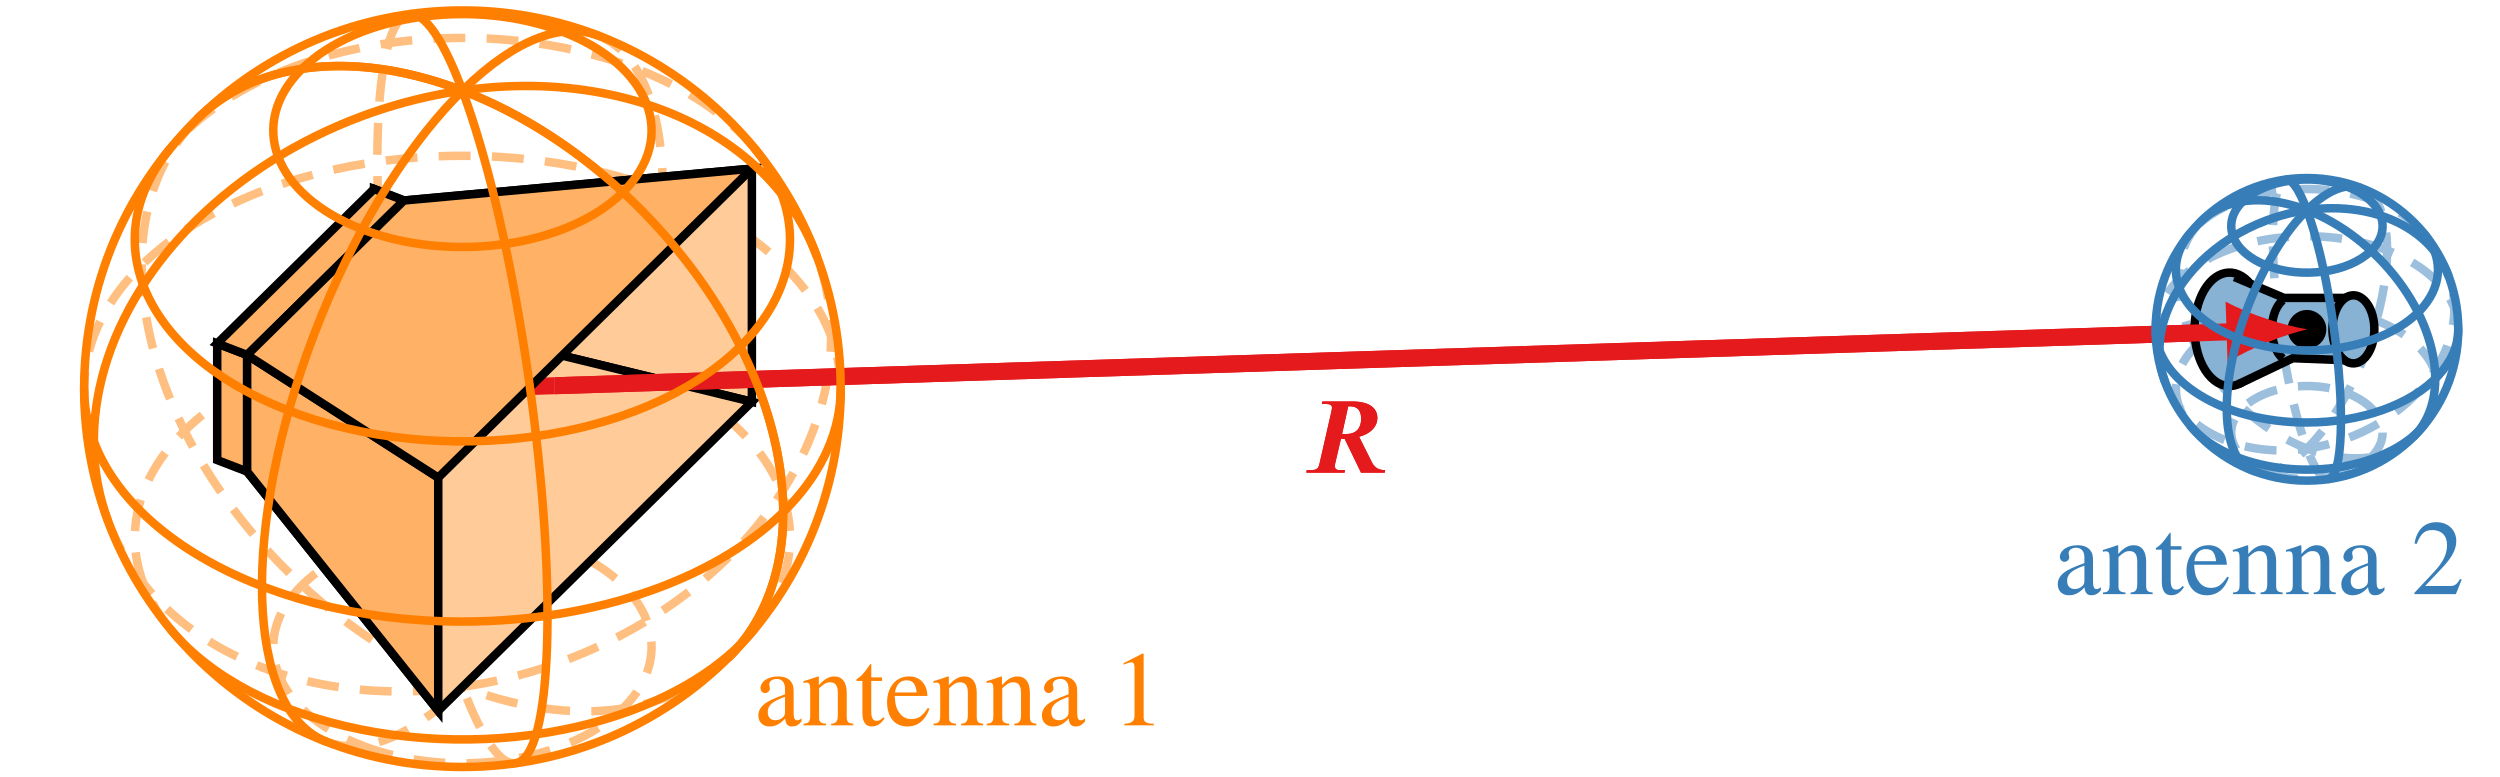 <?xml version="1.0" encoding="UTF-8" standalone="no"?>
<!-- Created with Inkscape (http://www.inkscape.org/) -->

<svg
   version="1.1"
   id="svg1"
   width="312.153"
   height="97.067"
   viewBox="0 0 312.153 97.067"
   sodipodi:docname="S21Translation.svg"
   inkscape:version="1.3.2 (091e20e, 2023-11-25, custom)"
   xmlns:inkscape="http://www.inkscape.org/namespaces/inkscape"
   xmlns:sodipodi="http://sodipodi.sourceforge.net/DTD/sodipodi-0.dtd"
   xmlns="http://www.w3.org/2000/svg"
   xmlns:svg="http://www.w3.org/2000/svg">
  <defs
     id="defs1" />
  <sodipodi:namedview
     id="namedview1"
     pagecolor="#ffffff"
     bordercolor="#000000"
     borderopacity="0.25"
     inkscape:showpageshadow="2"
     inkscape:pageopacity="0.0"
     inkscape:pagecheckerboard="0"
     inkscape:deskcolor="#d1d1d1"
     inkscape:zoom="4.4785684"
     inkscape:cx="156.07666"
     inkscape:cy="48.564626"
     inkscape:window-width="1920"
     inkscape:window-height="1111"
     inkscape:window-x="-9"
     inkscape:window-y="-9"
     inkscape:window-maximized="1"
     inkscape:current-layer="g1">
    <inkscape:page
       x="0"
       y="0"
       inkscape:label="1"
       id="page1"
       width="312.153"
       height="97.067"
       margin="0"
       bleed="0" />
  </sodipodi:namedview>
  <g
     id="g1"
     inkscape:groupmode="layer"
     inkscape:label="1">
    <path
       id="path1"
       d="m -24.866,25.241 c -9.316,-9.177 -5.736,-27.917 7.997,-41.857 8.882,-9.016 20.309,-14.183 29.969,-13.551 4.746,0.311 8.808,2.011 11.768,4.928"
       style="fill:none;stroke:#ffbf80;stroke-width:0.797;stroke-linecap:butt;stroke-linejoin:miter;stroke-miterlimit:10;stroke-dasharray:2.989, 1.993;stroke-dashoffset:0;stroke-opacity:1"
       transform="matrix(1.333,0,0,-1.333,57.739,48.533)" />
    <path
       id="path2"
       d="m 24.868,-25.239 c 9.315,9.178 5.733,27.918 -8.001,41.858 -13.732,13.937 -32.418,17.797 -41.733,8.622"
       style="fill:none;stroke:#ff7f00;stroke-width:0.797;stroke-linecap:butt;stroke-linejoin:miter;stroke-miterlimit:10;stroke-dasharray:none;stroke-opacity:1"
       transform="matrix(1.333,0,0,-1.333,57.739,48.533)" />
    <path
       id="path3"
       d="m -33.177,-12.441 c 5.276,-14.069 24.406,-19.903 42.729,-13.032 18.32,6.87 28.899,23.847 23.625,37.913"
       style="fill:none;stroke:#ffbf80;stroke-width:0.797;stroke-linecap:butt;stroke-linejoin:miter;stroke-miterlimit:10;stroke-dasharray:2.989, 1.993;stroke-dashoffset:0;stroke-opacity:1"
       transform="matrix(1.333,0,0,-1.333,57.739,48.533)" />
    <path
       id="path4"
       d="m -12.721,-33.069 c 7.627,-2.933 19.505,9.494 26.531,27.758 4.544,11.813 6.112,23.744 4.112,31.294 -0.982,3.709 -2.777,6.155 -5.201,7.087"
       style="fill:none;stroke:#ffbf80;stroke-width:0.797;stroke-linecap:butt;stroke-linejoin:miter;stroke-miterlimit:10;stroke-dasharray:2.989, 1.993;stroke-dashoffset:0;stroke-opacity:1"
       transform="matrix(1.333,0,0,-1.333,57.739,48.533)" />
    <path
       id="path5"
       d="m 4.986,-35.079 c -3.434,-0.488 -8.45,14.822 -11.204,34.196 -2.753,19.373 -2.202,35.475 1.233,35.962"
       style="fill:none;stroke:#ffbf80;stroke-width:0.797;stroke-linecap:butt;stroke-linejoin:miter;stroke-miterlimit:10;stroke-dasharray:2.989, 1.993;stroke-dashoffset:0;stroke-opacity:1"
       transform="matrix(1.333,0,0,-1.333,57.739,48.533)" />
    <path
       id="path6"
       d="m 27.387,-22.48 c 7.642,9.312 1.575,20.675 -13.55,25.38 -15.126,4.705 -33.583,0.97 -41.225,-8.342 -4.397,-5.357 -4.396,-11.687 0.004,-17.043"
       style="fill:none;stroke:#ffbf80;stroke-width:0.797;stroke-linecap:butt;stroke-linejoin:miter;stroke-miterlimit:10;stroke-dasharray:2.989, 1.993;stroke-dashoffset:0;stroke-opacity:1"
       transform="matrix(1.333,0,0,-1.333,57.739,48.533)" />
    <path
       id="path7"
       d="m -9.388,-33.431 c 8.298,-3.192 19.228,-1.639 24.413,3.47 5.185,5.109 2.662,11.838 -5.636,15.03 -8.298,3.192 -19.228,1.639 -24.413,-3.47 -5.185,-5.109 -2.662,-11.838 5.636,-15.03 z"
       style="fill:none;stroke:#ffbf80;stroke-width:0.797;stroke-linecap:butt;stroke-linejoin:miter;stroke-miterlimit:10;stroke-dasharray:2.989, 1.993;stroke-dashoffset:0;stroke-opacity:1"
       transform="matrix(1.333,0,0,-1.333,57.739,48.533)" />
    <path
       id="path8"
       d="M 35.433,2.1e-4 C 35.433,12.048 19.569,21.815 -4.1e-4,21.815 -19.566,21.815 -35.432,12.047 -35.433,0.001"
       style="fill:none;stroke:#ffbf80;stroke-width:0.797;stroke-linecap:butt;stroke-linejoin:miter;stroke-miterlimit:10;stroke-dasharray:2.989, 1.993;stroke-dashoffset:0;stroke-opacity:1"
       transform="matrix(1.333,0,0,-1.333,57.739,48.533)" />
    <path
       id="path9"
       d="m 27.384,22.485 c -7.647,9.311 -26.106,13.043 -41.23,8.335 -5.842,-1.819 -10.589,-4.742 -13.541,-8.339"
       style="fill:none;stroke:#ffbf80;stroke-width:0.797;stroke-linecap:butt;stroke-linejoin:miter;stroke-miterlimit:10;stroke-dasharray:2.989, 1.993;stroke-dashoffset:0;stroke-opacity:1"
       transform="matrix(1.333,0,0,-1.333,57.739,48.533)" />
    <path
       id="path10"
       d="M -5.476,17.629 V 6.707 L 27.113,-1.228 V 20.615 Z"
       style="fill:#ffcc99;fill-opacity:1;fill-rule:nonzero;stroke:#000000;stroke-width:0.797;stroke-linecap:butt;stroke-linejoin:miter;stroke-miterlimit:10;stroke-dasharray:none;stroke-opacity:1"
       transform="matrix(1.333,0,0,-1.333,57.739,48.533)" />
    <path
       id="path11"
       d="M -5.476,6.707 -20.165,-7.765 -2.266,-30.174 27.113,-1.228 Z"
       style="fill:#ffcc99;fill-opacity:1;fill-rule:nonzero;stroke:#000000;stroke-width:0.797;stroke-linecap:butt;stroke-linejoin:miter;stroke-miterlimit:10;stroke-dasharray:none;stroke-opacity:1"
       transform="matrix(1.333,0,0,-1.333,57.739,48.533)" />
    <path
       id="path12"
       d="m 162.827,15.656 c -3.726,-3.671 -2.294,-11.167 3.199,-16.743 3.553,-3.607 8.124,-5.673 11.987,-5.42 1.898,0.124 3.523,0.805 4.707,1.971"
       style="fill:none;stroke:#9bbfdc;stroke-width:0.797;stroke-linecap:butt;stroke-linejoin:miter;stroke-miterlimit:10;stroke-dasharray:2.989, 1.993;stroke-dashoffset:0;stroke-opacity:1"
       transform="matrix(1.333,0,0,-1.333,57.739,48.533)" />
    <path
       id="path13"
       d="m 159.503,0.584 c 2.11,-5.627 9.762,-7.961 17.091,-5.213 7.328,2.748 11.56,9.539 9.45,15.165"
       style="fill:none;stroke:#9bbfdc;stroke-width:0.797;stroke-linecap:butt;stroke-linejoin:miter;stroke-miterlimit:10;stroke-dasharray:2.989, 1.993;stroke-dashoffset:0;stroke-opacity:1"
       transform="matrix(1.333,0,0,-1.333,57.739,48.533)" />
    <path
       id="path14"
       d="m 167.685,-7.668 c 3.051,-1.173 7.802,3.798 10.612,11.103 1.818,4.725 2.445,9.498 1.645,12.517 -0.393,1.484 -1.111,2.462 -2.08,2.835"
       style="fill:none;stroke:#9bbfdc;stroke-width:0.797;stroke-linecap:butt;stroke-linejoin:miter;stroke-miterlimit:10;stroke-dasharray:2.989, 1.993;stroke-dashoffset:0;stroke-opacity:1"
       transform="matrix(1.333,0,0,-1.333,57.739,48.533)" />
    <path
       id="path15"
       d="m 174.768,-8.472 c -1.374,-0.195 -3.38,5.929 -4.482,13.678 -1.101,7.749 -0.881,14.19 0.493,14.385"
       style="fill:none;stroke:#9bbfdc;stroke-width:0.797;stroke-linecap:butt;stroke-linejoin:miter;stroke-miterlimit:10;stroke-dasharray:2.989, 1.993;stroke-dashoffset:0;stroke-opacity:1"
       transform="matrix(1.333,0,0,-1.333,57.739,48.533)" />
    <path
       id="path16"
       d="m 183.729,-3.432 c 3.057,3.725 0.63,8.27 -5.42,10.152 -6.05,1.882 -13.433,0.388 -16.49,-3.337 -1.759,-2.143 -1.758,-4.675 10e-4,-6.817"
       style="fill:none;stroke:#9bbfdc;stroke-width:0.797;stroke-linecap:butt;stroke-linejoin:miter;stroke-miterlimit:10;stroke-dasharray:2.989, 1.993;stroke-dashoffset:0;stroke-opacity:1"
       transform="matrix(1.333,0,0,-1.333,57.739,48.533)" />
    <path
       id="path17"
       d="m 169.018,-7.812 c 3.319,-1.277 7.691,-0.655 9.765,1.388 2.074,2.043 1.065,4.735 -2.255,6.012 -3.319,1.277 -7.691,0.655 -9.765,-1.388 -2.074,-2.043 -1.065,-4.735 2.255,-6.012 z"
       style="fill:none;stroke:#9bbfdc;stroke-width:0.797;stroke-linecap:butt;stroke-linejoin:miter;stroke-miterlimit:10;stroke-dasharray:2.989, 1.993;stroke-dashoffset:0;stroke-opacity:1"
       transform="matrix(1.333,0,0,-1.333,57.739,48.533)" />
    <path
       id="path18"
       d="m 186.947,5.56 c -6e-5,4.819 -6.346,8.726 -14.173,8.726 -7.826,-6e-5 -14.173,-3.907 -14.173,-8.725"
       style="fill:none;stroke:#9bbfdc;stroke-width:0.797;stroke-linecap:butt;stroke-linejoin:miter;stroke-miterlimit:10;stroke-dasharray:2.989, 1.993;stroke-dashoffset:0;stroke-opacity:1"
       transform="matrix(1.333,0,0,-1.333,57.739,48.533)" />
    <path
       id="path19"
       d="m 183.727,14.554 c -3.059,3.724 -10.443,5.217 -16.492,3.334 -2.337,-0.727 -4.235,-1.897 -5.416,-3.336"
       style="fill:none;stroke:#9bbfdc;stroke-width:0.797;stroke-linecap:butt;stroke-linejoin:miter;stroke-miterlimit:10;stroke-dasharray:2.989, 1.993;stroke-dashoffset:0;stroke-opacity:1"
       transform="matrix(1.333,0,0,-1.333,57.739,48.533)" />
    <path
       id="path20"
       d="M 0,0 8.639,0.278"
       style="fill:none;stroke:#e41a1c;stroke-width:1.594;stroke-linecap:butt;stroke-linejoin:miter;stroke-miterlimit:10;stroke-dasharray:none;stroke-opacity:1"
       transform="matrix(1.333,0,0,-1.333,57.739,48.533)" />
    <path
       id="path21"
       d="M 1.417,0 C 1.417,0.783 0.783,1.417 0,1.417 -0.783,1.417 -1.417,0.783 -1.417,0 c 0,-0.783 0.635,-1.417 1.417,-1.417 0.783,0 1.417,0.635 1.417,1.417 z"
       style="fill:#000000;fill-opacity:1;fill-rule:nonzero;stroke:#000000;stroke-width:0.797;stroke-linecap:butt;stroke-linejoin:miter;stroke-miterlimit:10;stroke-dasharray:none;stroke-opacity:1"
       transform="matrix(1.333,0,0,-1.333,57.739,48.533)" />
    <path
       id="path22"
       d="M -20.165,3.157 V -7.765 l -2.805,1.079 V 4.236 Z"
       style="fill:#ffb266;fill-opacity:1;fill-rule:nonzero;stroke:#000000;stroke-width:0.797;stroke-linecap:butt;stroke-linejoin:miter;stroke-miterlimit:10;stroke-dasharray:none;stroke-opacity:1"
       transform="matrix(1.333,0,0,-1.333,57.739,48.533)" />
    <path
       id="path23"
       d="M -20.165,3.157 V -7.765 l 17.899,-22.409 v 21.844 z"
       style="fill:#ffb266;fill-opacity:1;fill-rule:nonzero;stroke:#000000;stroke-width:0.797;stroke-linecap:butt;stroke-linejoin:miter;stroke-miterlimit:10;stroke-dasharray:none;stroke-opacity:1"
       transform="matrix(1.333,0,0,-1.333,57.739,48.533)" />
    <path
       id="path24"
       d="M -8.281,18.709 V 7.787 l 2.805,-1.079 v 10.922 z"
       style="fill:#ffb266;fill-opacity:1;fill-rule:nonzero;stroke:#000000;stroke-width:0.797;stroke-linecap:butt;stroke-linejoin:miter;stroke-miterlimit:10;stroke-dasharray:none;stroke-opacity:1"
       transform="matrix(1.333,0,0,-1.333,57.739,48.533)" />
    <path
       id="path25"
       d="M -8.281,18.709 -5.476,17.629 -20.165,3.157 -22.971,4.236 Z"
       style="fill:#ffb266;fill-opacity:1;fill-rule:nonzero;stroke:#000000;stroke-width:0.797;stroke-linecap:butt;stroke-linejoin:miter;stroke-miterlimit:10;stroke-dasharray:none;stroke-opacity:1"
       transform="matrix(1.333,0,0,-1.333,57.739,48.533)" />
    <path
       id="path26"
       d="M -5.476,17.629 27.113,20.615 -2.266,-8.331 -20.165,3.157 Z"
       style="fill:#ffb266;fill-opacity:1;fill-rule:nonzero;stroke:#000000;stroke-width:0.797;stroke-linecap:butt;stroke-linejoin:miter;stroke-miterlimit:10;stroke-dasharray:none;stroke-opacity:1"
       transform="matrix(1.333,0,0,-1.333,57.739,48.533)" />
    <path
       id="path27"
       d="m 174.191,5.56 c 0,0.783 -0.635,1.417 -1.417,1.417 -0.783,0 -1.417,-0.635 -1.417,-1.417 0,-0.783 0.635,-1.417 1.417,-1.417 0.783,0 1.417,0.635 1.417,1.417 z"
       style="fill:#000000;fill-opacity:1;fill-rule:nonzero;stroke:#000000;stroke-width:0.797;stroke-linecap:butt;stroke-linejoin:miter;stroke-miterlimit:10;stroke-dasharray:none;stroke-opacity:1"
       transform="matrix(1.333,0,0,-1.333,57.739,48.533)" />
    <path
       id="path28"
       d="m 8.639,0.278 157.324,5.063"
       style="fill:none;stroke:#e41a1c;stroke-width:1.594;stroke-linecap:butt;stroke-linejoin:miter;stroke-miterlimit:10;stroke-dasharray:none;stroke-opacity:1"
       transform="matrix(1.333,0,0,-1.333,57.739,48.533)" />
    <path
       id="path29"
       d="M 6.814,0 C 4.795,0.379 1.514,1.514 -0.757,2.839 V -2.839 C 1.514,-1.514 4.795,-0.379 6.814,0"
       style="fill:#e41a1c;fill-opacity:1;fill-rule:nonzero;stroke:none"
       transform="matrix(1.333,-0.043,-0.043,-1.333,279.023,41.412)" />
    <path
       id="path30"
       d="m 3.773,-3.622 0.574,-2.59 h 0.152 c 0.094,0 0.188,0 0.34,0.035 0.34,0.082 0.715,0.316 0.715,1.137 0,0.773 -0.375,1.418 -1.383,1.418 z m 4.031,3.387 c -0.762,0 -1.066,-0.375 -1.289,-0.832 L 5.366,-3.365 C 6.433,-3.634 7.077,-4.314 7.077,-5.122 c 0,-0.82 -0.609,-1.547 -2.332,-1.547 H 1.909 l -0.035,0.234 h 0.363 c 0.434,0 0.586,0.117 0.586,0.352 0,0.07 -0.012,0.164 -0.035,0.27 L 1.651,-0.833 C 1.558,-0.447 1.464,-0.236 0.819,-0.236 H 0.456 l -0.035,0.234 h 3.586 l 0.035,-0.234 H 3.655 c -0.445,0 -0.539,-0.094 -0.562,-0.363 0,-0.082 0.012,-0.164 0.023,-0.223 L 3.667,-3.177 c 0.258,0.012 0.293,0.023 0.352,0.023 l 1.523,3.152 h 2.227 z m 0,0"
       style="fill:#e41a1c;fill-opacity:1;fill-rule:nonzero;stroke:none"
       aria-label="𝑹"
       transform="matrix(1.333,0,0,1.333,162.548,59.017)" />
    <path
       id="path31"
       d="m 162.744,8.377 c -0.958,-2.489 -0.492,-5.768 1.041,-7.324 1.533,-1.556 3.551,-0.799 4.509,1.691 0.958,2.489 0.492,5.768 -1.041,7.324 -1.533,1.556 -3.551,0.799 -4.509,-1.691 z"
       style="fill:#87b2d4;fill-opacity:1;fill-rule:nonzero;stroke:#000000;stroke-width:0.797;stroke-linecap:butt;stroke-linejoin:miter;stroke-miterlimit:10;stroke-dasharray:none;stroke-opacity:1"
       transform="matrix(1.333,0,0,-1.333,57.739,48.533)" />
    <path
       id="path32"
       d="m 177.608,2.616 -6.162,0.24 -5.065,-2.419 -0.394,10.021 4.633,-1.953 h 5.696 z"
       style="fill:#87b2d4;fill-opacity:1;fill-rule:nonzero;stroke:none"
       transform="matrix(1.333,0,0,-1.333,57.739,48.533)" />
    <path
       id="path33"
       d="m 165.986,10.458 4.633,-1.953 h 5.696"
       style="fill:none;stroke:#000000;stroke-width:0.797;stroke-linecap:butt;stroke-linejoin:miter;stroke-miterlimit:10;stroke-dasharray:none;stroke-opacity:1"
       transform="matrix(1.333,0,0,-1.333,57.739,48.533)" />
    <path
       id="path34"
       d="m 177.608,2.616 -6.162,0.24 -5.065,-2.419"
       style="fill:none;stroke:#000000;stroke-width:0.797;stroke-linecap:butt;stroke-linejoin:miter;stroke-miterlimit:10;stroke-dasharray:none;stroke-opacity:1"
       transform="matrix(1.333,0,0,-1.333,57.739,48.533)" />
    <path
       id="path35"
       d="m 175.461,7.25 c -0.575,-1.494 -0.295,-3.461 0.625,-4.394 0.92,-0.933 2.131,-0.479 2.705,1.014 0.575,1.494 0.295,3.461 -0.625,4.394 -0.92,0.933 -2.131,0.479 -2.705,-1.014 z"
       style="fill:#87b2d4;fill-opacity:1;fill-rule:nonzero;stroke:#000000;stroke-width:0.797;stroke-linecap:butt;stroke-linejoin:miter;stroke-miterlimit:10;stroke-dasharray:none;stroke-opacity:1"
       transform="matrix(1.333,0,0,-1.333,57.739,48.533)" />
    <path
       id="path36"
       d="m 170.525,8.298 c -0.931,-0.765 -1.304,-2.611 -0.833,-4.123 0.182,-0.584 0.474,-1.059 0.834,-1.354"
       style="fill:none;stroke:#000000;stroke-width:0.797;stroke-linecap:butt;stroke-linejoin:miter;stroke-miterlimit:10;stroke-dasharray:none;stroke-opacity:1"
       transform="matrix(1.333,0,0,-1.333,57.739,48.533)" />
    <path
       id="path37"
       d="m 174.191,5.56 c 0,0.783 -0.635,1.417 -1.417,1.417 -0.783,0 -1.417,-0.635 -1.417,-1.417 0,-0.783 0.635,-1.417 1.417,-1.417 0.783,0 1.417,0.635 1.417,1.417 z"
       style="fill:#000000;fill-opacity:1;fill-rule:nonzero;stroke:#000000;stroke-width:0.797;stroke-linecap:butt;stroke-linejoin:miter;stroke-miterlimit:10;stroke-dasharray:none;stroke-opacity:1"
       transform="matrix(1.333,0,0,-1.333,57.739,48.533)" />
    <path
       id="path38"
       d="m 8.639,0.278 157.324,5.063"
       style="fill:none;stroke:#e41a1c;stroke-width:1.594;stroke-linecap:butt;stroke-linejoin:miter;stroke-miterlimit:10;stroke-dasharray:none;stroke-opacity:1"
       transform="matrix(1.333,0,0,-1.333,57.739,48.533)" />
    <path
       id="path39"
       d="M 6.814,0 C 4.795,0.379 1.514,1.514 -0.757,2.839 V -2.839 C 1.514,-1.514 4.795,-0.379 6.814,0"
       style="fill:#e41a1c;fill-opacity:1;fill-rule:nonzero;stroke:none"
       transform="matrix(1.333,-0.043,-0.043,-1.333,279.023,41.412)" />
    <path
       id="path40"
       d="m 3.773,-3.622 0.574,-2.59 h 0.152 c 0.094,0 0.188,0 0.34,0.035 0.34,0.082 0.715,0.316 0.715,1.137 0,0.773 -0.375,1.418 -1.383,1.418 z m 4.031,3.387 c -0.762,0 -1.066,-0.375 -1.289,-0.832 L 5.366,-3.365 C 6.433,-3.634 7.077,-4.314 7.077,-5.122 c 0,-0.82 -0.609,-1.547 -2.332,-1.547 H 1.909 l -0.035,0.234 h 0.363 c 0.434,0 0.586,0.117 0.586,0.352 0,0.07 -0.012,0.164 -0.035,0.27 L 1.651,-0.833 C 1.558,-0.447 1.464,-0.236 0.819,-0.236 H 0.456 l -0.035,0.234 h 3.586 l 0.035,-0.234 H 3.655 c -0.445,0 -0.539,-0.094 -0.562,-0.363 0,-0.082 0.012,-0.164 0.023,-0.223 L 3.667,-3.177 c 0.258,0.012 0.293,0.023 0.352,0.023 l 1.523,3.152 h 2.227 z m 0,0"
       style="fill:#e41a1c;fill-opacity:1;fill-rule:nonzero;stroke:none"
       aria-label="𝑹"
       transform="matrix(1.333,0,0,1.333,162.548,59.017)" />
    <path
       id="path41"
       d="m 182.721,-4.536 c 3.726,3.671 2.293,11.167 -3.2,16.743 -5.493,5.575 -12.967,7.119 -16.693,3.449"
       style="fill:none;stroke:#377eb8;stroke-width:0.797;stroke-linecap:butt;stroke-linejoin:miter;stroke-miterlimit:10;stroke-dasharray:none;stroke-opacity:1"
       transform="matrix(1.333,0,0,-1.333,57.739,48.533)" />
    <path
       id="path42"
       d="m 186.044,10.536 c -2.11,5.628 -9.762,7.962 -17.091,5.214 -4.74,-1.777 -8.395,-5.364 -9.583,-9.405 -0.584,-1.985 -0.538,-3.973 0.133,-5.761"
       style="fill:none;stroke:#377eb8;stroke-width:0.797;stroke-linecap:butt;stroke-linejoin:miter;stroke-miterlimit:10;stroke-dasharray:none;stroke-opacity:1"
       transform="matrix(1.333,0,0,-1.333,57.739,48.533)" />
    <path
       id="path43"
       d="M 177.862,18.788 C 174.811,19.961 170.06,14.99 167.25,7.684 164.44,0.38 164.635,-6.494 167.685,-7.668"
       style="fill:none;stroke:#377eb8;stroke-width:0.797;stroke-linecap:butt;stroke-linejoin:miter;stroke-miterlimit:10;stroke-dasharray:none;stroke-opacity:1"
       transform="matrix(1.333,0,0,-1.333,57.739,48.533)" />
    <path
       id="path44"
       d="m 170.779,19.592 c 1.374,0.195 3.38,-5.929 4.482,-13.678 1.101,-7.749 0.881,-14.19 -0.493,-14.385"
       style="fill:none;stroke:#377eb8;stroke-width:0.797;stroke-linecap:butt;stroke-linejoin:miter;stroke-miterlimit:10;stroke-dasharray:none;stroke-opacity:1"
       transform="matrix(1.333,0,0,-1.333,57.739,48.533)" />
    <path
       id="path45"
       d="m 161.82,-3.434 c 3.059,-3.724 10.443,-5.217 16.492,-3.334 2.337,0.727 4.236,1.897 5.417,3.336"
       style="fill:none;stroke:#377eb8;stroke-width:0.797;stroke-linecap:butt;stroke-linejoin:miter;stroke-miterlimit:10;stroke-dasharray:none;stroke-opacity:1"
       transform="matrix(1.333,0,0,-1.333,57.739,48.533)" />
    <path
       id="path46"
       d="m 158.601,5.56 c -4.3e-4,-4.819 6.345,-8.726 14.172,-8.726 5.063,-1.6e-4 9.743,1.663 12.275,4.362 1.244,1.326 1.899,2.832 1.899,4.363"
       style="fill:none;stroke:#377eb8;stroke-width:0.797;stroke-linecap:butt;stroke-linejoin:miter;stroke-miterlimit:10;stroke-dasharray:none;stroke-opacity:1"
       transform="matrix(1.333,0,0,-1.333,57.739,48.533)" />
    <path
       id="path47"
       d="m 161.819,14.553 c -3.057,-3.725 -0.631,-8.27 5.419,-10.152 6.05,-1.882 13.433,-0.389 16.491,3.336 1.759,2.143 1.759,4.675 -0.001,6.818"
       style="fill:none;stroke:#377eb8;stroke-width:0.797;stroke-linecap:butt;stroke-linejoin:miter;stroke-miterlimit:10;stroke-dasharray:none;stroke-opacity:1"
       transform="matrix(1.333,0,0,-1.333,57.739,48.533)" />
    <path
       id="path48"
       d="m 169.018,11.532 c 3.319,-1.277 7.691,-0.655 9.765,1.388 2.074,2.043 1.065,4.735 -2.255,6.012 -3.319,1.277 -7.691,0.655 -9.765,-1.388 -2.074,-2.043 -1.065,-4.735 2.255,-6.012 z"
       style="fill:none;stroke:#377eb8;stroke-width:0.797;stroke-linecap:butt;stroke-linejoin:miter;stroke-miterlimit:10;stroke-dasharray:none;stroke-opacity:1"
       transform="matrix(1.333,0,0,-1.333,57.739,48.533)" />
    <path
       id="path49"
       d="m 186.947,5.56 c 0,7.828 -6.346,14.173 -14.173,14.173 -7.828,0 -14.173,-6.346 -14.173,-14.173 0,-7.828 6.346,-14.173 14.173,-14.173 7.828,0 14.173,6.346 14.173,14.173 z"
       style="fill:none;stroke:#377eb8;stroke-width:0.797;stroke-linecap:butt;stroke-linejoin:miter;stroke-miterlimit:10;stroke-dasharray:none;stroke-opacity:1"
       transform="matrix(1.333,0,0,-1.333,57.739,48.533)" />
    <path
       id="path50"
       d="m 24.868,-25.239 c 9.315,9.178 5.733,27.918 -8.001,41.858 -13.732,13.937 -32.418,17.797 -41.733,8.622"
       style="fill:none;stroke:#ff7f00;stroke-width:0.797;stroke-linecap:butt;stroke-linejoin:miter;stroke-miterlimit:10;stroke-dasharray:none;stroke-opacity:1"
       transform="matrix(1.333,0,0,-1.333,57.739,48.533)" />
    <path
       id="path51"
       d="M 33.177,12.44 C 27.903,26.509 8.772,32.344 -9.551,25.474 -21.402,21.03 -30.538,12.065 -33.508,1.962 c -1.459,-4.963 -1.345,-9.933 0.331,-14.403"
       style="fill:none;stroke:#ff7f00;stroke-width:0.797;stroke-linecap:butt;stroke-linejoin:miter;stroke-miterlimit:10;stroke-dasharray:none;stroke-opacity:1"
       transform="matrix(1.333,0,0,-1.333,57.739,48.533)" />
    <path
       id="path52"
       d="m 12.721,33.069 c -7.627,2.933 -19.505,-9.495 -26.531,-27.758 -7.025,-18.261 -6.537,-35.447 1.088,-38.38"
       style="fill:none;stroke:#ff7f00;stroke-width:0.797;stroke-linecap:butt;stroke-linejoin:miter;stroke-miterlimit:10;stroke-dasharray:none;stroke-opacity:1"
       transform="matrix(1.333,0,0,-1.333,57.739,48.533)" />
    <path
       id="path53"
       d="M -4.986,35.079 C -1.552,35.567 3.465,20.257 6.218,0.883 8.972,-18.49 8.42,-34.591 4.986,-35.079"
       style="fill:none;stroke:#ff7f00;stroke-width:0.797;stroke-linecap:butt;stroke-linejoin:miter;stroke-miterlimit:10;stroke-dasharray:none;stroke-opacity:1"
       transform="matrix(1.333,0,0,-1.333,57.739,48.533)" />
    <path
       id="path54"
       d="m -27.384,-22.485 c 7.647,-9.311 26.106,-13.043 41.23,-8.335 5.842,1.819 10.59,4.743 13.542,8.34"
       style="fill:none;stroke:#ff7f00;stroke-width:0.797;stroke-linecap:butt;stroke-linejoin:miter;stroke-miterlimit:10;stroke-dasharray:none;stroke-opacity:1"
       transform="matrix(1.333,0,0,-1.333,57.739,48.533)" />
    <path
       id="path55"
       d="m -35.433,0.001 c -0.001,-12.048 15.862,-21.815 35.431,-21.815 12.657,-4.1e-4 24.357,4.158 30.687,10.906 3.11,3.315 4.749,7.08 4.749,10.909"
       style="fill:none;stroke:#ff7f00;stroke-width:0.797;stroke-linecap:butt;stroke-linejoin:miter;stroke-miterlimit:10;stroke-dasharray:none;stroke-opacity:1"
       transform="matrix(1.333,0,0,-1.333,57.739,48.533)" />
    <path
       id="path56"
       d="m -27.387,22.481 c -7.644,-9.312 -1.578,-20.675 13.547,-25.381 15.125,-4.706 33.583,-0.971 41.226,8.341 4.398,5.358 4.397,11.688 -0.003,17.045"
       style="fill:none;stroke:#ff7f00;stroke-width:0.797;stroke-linecap:butt;stroke-linejoin:miter;stroke-miterlimit:10;stroke-dasharray:none;stroke-opacity:1"
       transform="matrix(1.333,0,0,-1.333,57.739,48.533)" />
    <path
       id="path57"
       d="m -9.388,14.931 c 8.298,-3.192 19.228,-1.639 24.413,3.47 5.185,5.109 2.662,11.838 -5.636,15.03 -8.298,3.192 -19.228,1.639 -24.413,-3.47 -5.185,-5.109 -2.662,-11.838 5.636,-15.03 z"
       style="fill:none;stroke:#ff7f00;stroke-width:0.797;stroke-linecap:butt;stroke-linejoin:miter;stroke-miterlimit:10;stroke-dasharray:none;stroke-opacity:1"
       transform="matrix(1.333,0,0,-1.333,57.739,48.533)" />
    <path
       id="path58"
       d="M 35.433,0 C 35.433,19.57 19.57,35.433 0,35.433 -19.57,35.433 -35.433,19.57 -35.433,0 c 0,-19.57 15.864,-35.433 35.433,-35.433 19.57,0 35.433,15.864 35.433,35.433 z"
       style="fill:none;stroke:#ff7f00;stroke-width:0.797;stroke-linecap:butt;stroke-linejoin:miter;stroke-miterlimit:10;stroke-dasharray:none;stroke-opacity:1"
       transform="matrix(1.333,0,0,-1.333,57.739,48.533)" />
    <path
       id="path59"
       d="m 2.861,-1.266 c 0,0.293 -0.059,0.434 -0.352,0.633 -0.164,0.105 -0.375,0.152 -0.574,0.152 -0.387,0 -0.691,-0.234 -0.691,-0.762 0,-0.316 0.105,-0.551 0.34,-0.773 0.246,-0.223 0.656,-0.434 1.277,-0.656 z m 1.547,0.609 c -0.176,0.141 -0.27,0.188 -0.434,0.188 -0.176,0 -0.305,-0.199 -0.305,-0.656 v -1.898 c 0,-0.609 -0.047,-0.82 -0.281,-1.113 -0.234,-0.281 -0.621,-0.445 -1.172,-0.445 -0.457,0 -0.867,0.117 -1.148,0.293 -0.352,0.223 -0.504,0.539 -0.504,0.797 0,0.27 0.211,0.469 0.422,0.469 0.258,0 0.457,-0.223 0.457,-0.41 0,-0.211 -0.059,-0.246 -0.059,-0.422 0,-0.27 0.305,-0.492 0.703,-0.492 0.445,0 0.773,0.281 0.773,0.902 v 0.539 c -1.125,0.41 -1.5,0.609 -1.793,0.809 -0.387,0.258 -0.703,0.645 -0.703,1.16 0,0.656 0.434,1.043 1.055,1.043 0.422,0 0.914,-0.141 1.441,-0.738 h 0.012 c 0.047,0.527 0.27,0.738 0.633,0.738 0.34,0 0.598,-0.105 0.902,-0.48 z M 9.25,-1.953125e-4 V -0.153 c -0.48,-0.047 -0.609,-0.152 -0.609,-0.691 V -3.047 c 0,-0.984 -0.41,-1.535 -1.172,-1.535 -0.457,0 -0.914,0.223 -1.43,0.809 h -0.012 v -0.773 l -0.082,-0.035 c -0.492,0.176 -0.82,0.293 -1.359,0.445 v 0.176 c 0.07,-0.035 0.176,-0.047 0.281,-0.047 0.281,0 0.352,0.164 0.352,0.656 v 2.414 c 0,0.586 -0.105,0.75 -0.621,0.785 v 0.152 h 2.109 V -0.153 c -0.516,-0.035 -0.656,-0.176 -0.656,-0.562 V -3.469 c 0.469,-0.445 0.703,-0.562 1.031,-0.562 0.492,0 0.727,0.293 0.727,1.008 v 1.98 c 0,0.656 -0.117,0.855 -0.621,0.891 L 7.176,-1.953125e-4 Z M 12.054,-0.762 c -0.223,0.258 -0.375,0.34 -0.598,0.34 -0.363,0 -0.516,-0.258 -0.516,-0.891 v -2.848 h 1.008 v -0.328 h -1.008 v -1.148 c 0,-0.105 -0.023,-0.129 -0.07,-0.129 -0.059,0.094 -0.141,0.188 -0.199,0.281 -0.375,0.539 -0.703,0.914 -0.961,1.066 -0.117,0.07 -0.176,0.129 -0.176,0.188 0,0.023 0.012,0.047 0.035,0.07 h 0.539 v 3 c 0,0.832 0.293,1.266 0.867,1.266 0.504,0 0.879,-0.246 1.207,-0.762 z M 13.159,-3.082 c 0.117,-0.738 0.504,-1.137 1.055,-1.137 0.656,0 0.867,0.328 0.984,1.137 z m 3.082,1.453 c -0.492,0.727 -0.867,1.043 -1.535,1.043 -0.457,0 -0.832,-0.176 -1.102,-0.551 -0.363,-0.48 -0.41,-0.867 -0.469,-1.617 h 3.07 c -0.035,-0.539 -0.141,-0.867 -0.34,-1.137 -0.316,-0.457 -0.762,-0.691 -1.383,-0.691 -1.254,0 -2.062,1.02 -2.062,2.426 0,1.371 0.715,2.262 1.898,2.262 0.996,0 1.688,-0.586 2.074,-1.664 z m 5.186,1.629 V -0.153 c -0.48,-0.047 -0.609,-0.152 -0.609,-0.691 V -3.047 c 0,-0.984 -0.41,-1.535 -1.172,-1.535 -0.457,0 -0.914,0.223 -1.43,0.809 h -0.012 v -0.773 l -0.082,-0.035 c -0.492,0.176 -0.82,0.293 -1.359,0.445 v 0.176 c 0.07,-0.035 0.176,-0.047 0.281,-0.047 0.281,0 0.352,0.164 0.352,0.656 v 2.414 c 0,0.586 -0.105,0.75 -0.621,0.785 v 0.152 h 2.109 V -0.153 c -0.516,-0.035 -0.656,-0.176 -0.656,-0.562 V -3.469 c 0.469,-0.445 0.703,-0.562 1.031,-0.562 0.492,0 0.727,0.293 0.727,1.008 v 1.98 c 0,0.656 -0.117,0.855 -0.621,0.891 l -0.012,0.152 z m 4.98,0 V -0.153 c -0.48,-0.047 -0.609,-0.152 -0.609,-0.691 V -3.047 c 0,-0.984 -0.41,-1.535 -1.172,-1.535 -0.457,0 -0.914,0.223 -1.43,0.809 h -0.012 v -0.773 l -0.082,-0.035 c -0.492,0.176 -0.82,0.293 -1.359,0.445 v 0.176 c 0.07,-0.035 0.176,-0.047 0.281,-0.047 0.281,0 0.352,0.164 0.352,0.656 v 2.414 c 0,0.586 -0.105,0.75 -0.621,0.785 v 0.152 h 2.109 V -0.153 c -0.516,-0.035 -0.656,-0.176 -0.656,-0.562 V -3.469 c 0.469,-0.445 0.703,-0.562 1.031,-0.562 0.492,0 0.727,0.293 0.727,1.008 v 1.98 c 0,0.656 -0.117,0.855 -0.621,0.891 l -0.012,0.152 z M 29.421,-1.266 c 0,0.293 -0.059,0.434 -0.352,0.633 -0.164,0.105 -0.375,0.152 -0.574,0.152 -0.387,0 -0.691,-0.234 -0.691,-0.762 0,-0.316 0.105,-0.551 0.34,-0.773 0.246,-0.223 0.656,-0.434 1.277,-0.656 z m 1.547,0.609 c -0.176,0.141 -0.27,0.188 -0.434,0.188 -0.176,0 -0.305,-0.199 -0.305,-0.656 v -1.898 c 0,-0.609 -0.047,-0.82 -0.281,-1.113 -0.234,-0.281 -0.621,-0.445 -1.172,-0.445 -0.457,0 -0.867,0.117 -1.148,0.293 -0.352,0.223 -0.504,0.539 -0.504,0.797 0,0.27 0.211,0.469 0.422,0.469 0.258,0 0.457,-0.223 0.457,-0.41 0,-0.211 -0.059,-0.246 -0.059,-0.422 0,-0.27 0.305,-0.492 0.703,-0.492 0.445,0 0.773,0.281 0.773,0.902 v 0.539 c -1.125,0.41 -1.5,0.609 -1.793,0.809 -0.387,0.258 -0.703,0.645 -0.703,1.16 0,0.656 0.434,1.043 1.055,1.043 0.422,0 0.914,-0.141 1.441,-0.738 h 0.012 c 0.047,0.527 0.27,0.738 0.633,0.738 0.34,0 0.598,-0.105 0.902,-0.48 z m 6.434,0.656 V -0.153 c -0.75,0 -0.949,-0.176 -0.949,-0.609 V -6.703 l -0.082,-0.035 -1.793,0.914 v 0.141 l 0.27,-0.105 c 0.188,-0.07 0.352,-0.117 0.457,-0.117 0.199,0 0.293,0.152 0.293,0.492 v 4.465 c 0,0.551 -0.211,0.762 -0.949,0.797 v 0.152 z m 0,0"
       style="fill:#ff7f00;fill-opacity:1;fill-rule:nonzero;stroke:none"
       aria-label="antenna1"
       transform="matrix(1.333,0,0,1.333,94.205,90.567)" />
    <path
       id="path60"
       d="m 2.858,-1.267 c 0,0.293 -0.059,0.434 -0.352,0.633 -0.164,0.105 -0.375,0.152 -0.574,0.152 -0.387,0 -0.691,-0.234 -0.691,-0.762 0,-0.316 0.105,-0.551 0.34,-0.773 0.246,-0.223 0.656,-0.434 1.277,-0.656 z m 1.547,0.609 c -0.176,0.141 -0.27,0.188 -0.434,0.188 -0.176,0 -0.305,-0.199 -0.305,-0.656 v -1.898 c 0,-0.609 -0.047,-0.82 -0.281,-1.113 -0.234,-0.281 -0.621,-0.445 -1.172,-0.445 -0.457,0 -0.867,0.117 -1.148,0.293 -0.352,0.223 -0.504,0.539 -0.504,0.797 0,0.27 0.211,0.469 0.422,0.469 0.258,0 0.457,-0.223 0.457,-0.41 0,-0.211 -0.059,-0.246 -0.059,-0.422 0,-0.27 0.305,-0.492 0.703,-0.492 0.445,0 0.773,0.281 0.773,0.902 v 0.539 c -1.125,0.41 -1.5,0.609 -1.793,0.809 -0.387,0.258 -0.703,0.645 -0.703,1.16 0,0.656 0.434,1.043 1.055,1.043 0.422,0 0.914,-0.141 1.441,-0.738 h 0.012 c 0.047,0.527 0.27,0.738 0.633,0.738 0.34,0 0.598,-0.105 0.902,-0.48 z m 4.846,0.656 v -0.152 c -0.48,-0.047 -0.609,-0.152 -0.609,-0.691 V -3.048 c 0,-0.984 -0.41,-1.535 -1.172,-1.535 -0.457,0 -0.914,0.223 -1.43,0.809 h -0.012 v -0.773 l -0.082,-0.035 c -0.492,0.176 -0.82,0.293 -1.359,0.445 v 0.176 c 0.07,-0.035 0.176,-0.047 0.281,-0.047 0.281,0 0.352,0.164 0.352,0.656 v 2.414 c 0,0.586 -0.105,0.75 -0.621,0.785 v 0.152 h 2.109 v -0.152 c -0.516,-0.035 -0.656,-0.176 -0.656,-0.562 V -3.47 c 0.469,-0.445 0.703,-0.562 1.031,-0.562 0.492,0 0.727,0.293 0.727,1.008 v 1.98 c 0,0.656 -0.117,0.855 -0.621,0.891 l -0.012,0.152 z m 2.804,-0.762 c -0.223,0.258 -0.375,0.34 -0.598,0.34 -0.363,0 -0.516,-0.258 -0.516,-0.891 v -2.848 h 1.008 v -0.328 h -1.008 v -1.148 c 0,-0.105 -0.023,-0.129 -0.07,-0.129 -0.059,0.094 -0.141,0.188 -0.199,0.281 -0.375,0.539 -0.703,0.914 -0.961,1.066 -0.117,0.07 -0.176,0.129 -0.176,0.188 0,0.023 0.012,0.047 0.035,0.07 h 0.539 v 3 c 0,0.832 0.293,1.266 0.867,1.266 0.504,0 0.879,-0.246 1.207,-0.762 z M 13.159,-3.083 c 0.117,-0.738 0.504,-1.137 1.055,-1.137 0.656,0 0.867,0.328 0.984,1.137 z m 3.082,1.453 c -0.492,0.727 -0.867,1.043 -1.535,1.043 -0.457,0 -0.832,-0.176 -1.102,-0.551 -0.363,-0.48 -0.41,-0.867 -0.469,-1.617 h 3.07 c -0.035,-0.539 -0.141,-0.867 -0.34,-1.137 -0.316,-0.457 -0.762,-0.691 -1.383,-0.691 -1.254,0 -2.062,1.02 -2.062,2.426 0,1.371 0.715,2.262 1.898,2.262 0.996,0 1.688,-0.586 2.074,-1.664 z m 5.186,1.629 v -0.152 c -0.48,-0.047 -0.609,-0.152 -0.609,-0.691 V -3.048 c 0,-0.984 -0.41,-1.535 -1.172,-1.535 -0.457,0 -0.914,0.223 -1.43,0.809 h -0.012 v -0.773 l -0.082,-0.035 c -0.492,0.176 -0.82,0.293 -1.359,0.445 v 0.176 c 0.07,-0.035 0.176,-0.047 0.281,-0.047 0.281,0 0.352,0.164 0.352,0.656 v 2.414 c 0,0.586 -0.105,0.75 -0.621,0.785 v 0.152 h 2.109 v -0.152 c -0.516,-0.035 -0.656,-0.176 -0.656,-0.562 V -3.47 c 0.469,-0.445 0.703,-0.562 1.031,-0.562 0.492,0 0.727,0.293 0.727,1.008 v 1.98 c 0,0.656 -0.117,0.855 -0.621,0.891 l -0.012,0.152 z m 4.98,0 v -0.152 c -0.48,-0.047 -0.609,-0.152 -0.609,-0.691 V -3.048 c 0,-0.984 -0.41,-1.535 -1.172,-1.535 -0.457,0 -0.914,0.223 -1.43,0.809 h -0.012 v -0.773 l -0.082,-0.035 c -0.492,0.176 -0.82,0.293 -1.359,0.445 v 0.176 c 0.07,-0.035 0.176,-0.047 0.281,-0.047 0.281,0 0.352,0.164 0.352,0.656 v 2.414 c 0,0.586 -0.105,0.75 -0.621,0.785 v 0.152 h 2.109 v -0.152 c -0.516,-0.035 -0.656,-0.176 -0.656,-0.562 V -3.47 c 0.469,-0.445 0.703,-0.562 1.031,-0.562 0.492,0 0.727,0.293 0.727,1.008 v 1.98 c 0,0.656 -0.117,0.855 -0.621,0.891 l -0.012,0.152 z m 3.012,-1.266 c 0,0.293 -0.059,0.434 -0.352,0.633 -0.164,0.105 -0.375,0.152 -0.574,0.152 -0.387,0 -0.691,-0.234 -0.691,-0.762 0,-0.316 0.105,-0.551 0.34,-0.773 0.246,-0.223 0.656,-0.434 1.277,-0.656 z m 1.547,0.609 c -0.176,0.141 -0.27,0.188 -0.434,0.188 -0.176,0 -0.305,-0.199 -0.305,-0.656 v -1.898 c 0,-0.609 -0.047,-0.82 -0.281,-1.113 -0.234,-0.281 -0.621,-0.445 -1.172,-0.445 -0.457,0 -0.867,0.117 -1.148,0.293 -0.352,0.223 -0.504,0.539 -0.504,0.797 0,0.27 0.211,0.469 0.422,0.469 0.258,0 0.457,-0.223 0.457,-0.41 0,-0.211 -0.059,-0.246 -0.059,-0.422 0,-0.27 0.305,-0.492 0.703,-0.492 0.445,0 0.773,0.281 0.773,0.902 v 0.539 c -1.125,0.41 -1.5,0.609 -1.793,0.809 -0.387,0.258 -0.703,0.645 -0.703,1.16 0,0.656 0.434,1.043 1.055,1.043 0.422,0 0.914,-0.141 1.441,-0.738 h 0.012 c 0.047,0.527 0.27,0.738 0.633,0.738 0.34,0 0.598,-0.105 0.902,-0.48 z m 7.23,-0.703 -0.141,-0.07 c -0.328,0.563 -0.539,0.668 -0.961,0.668 H 34.774 L 36.415,-2.509 c 0.879,-0.938 1.277,-1.688 1.277,-2.473 0,-0.984 -0.727,-1.758 -1.852,-1.758 -1.219,0 -1.863,0.82 -2.062,1.992 l 0.199,0.047 c 0.398,-0.984 0.75,-1.301 1.465,-1.301 0.855,0 1.383,0.504 1.383,1.406 0,0.844 -0.352,1.605 -1.289,2.59 l -1.77,1.887 v 0.117 h 3.891 z m 0,0"
       style="fill:#377eb8;fill-opacity:1;fill-rule:nonzero;stroke:none"
       aria-label="antenna2"
       transform="matrix(1.333,0,0,1.333,256.451,74.185)" />
  </g>
</svg>
